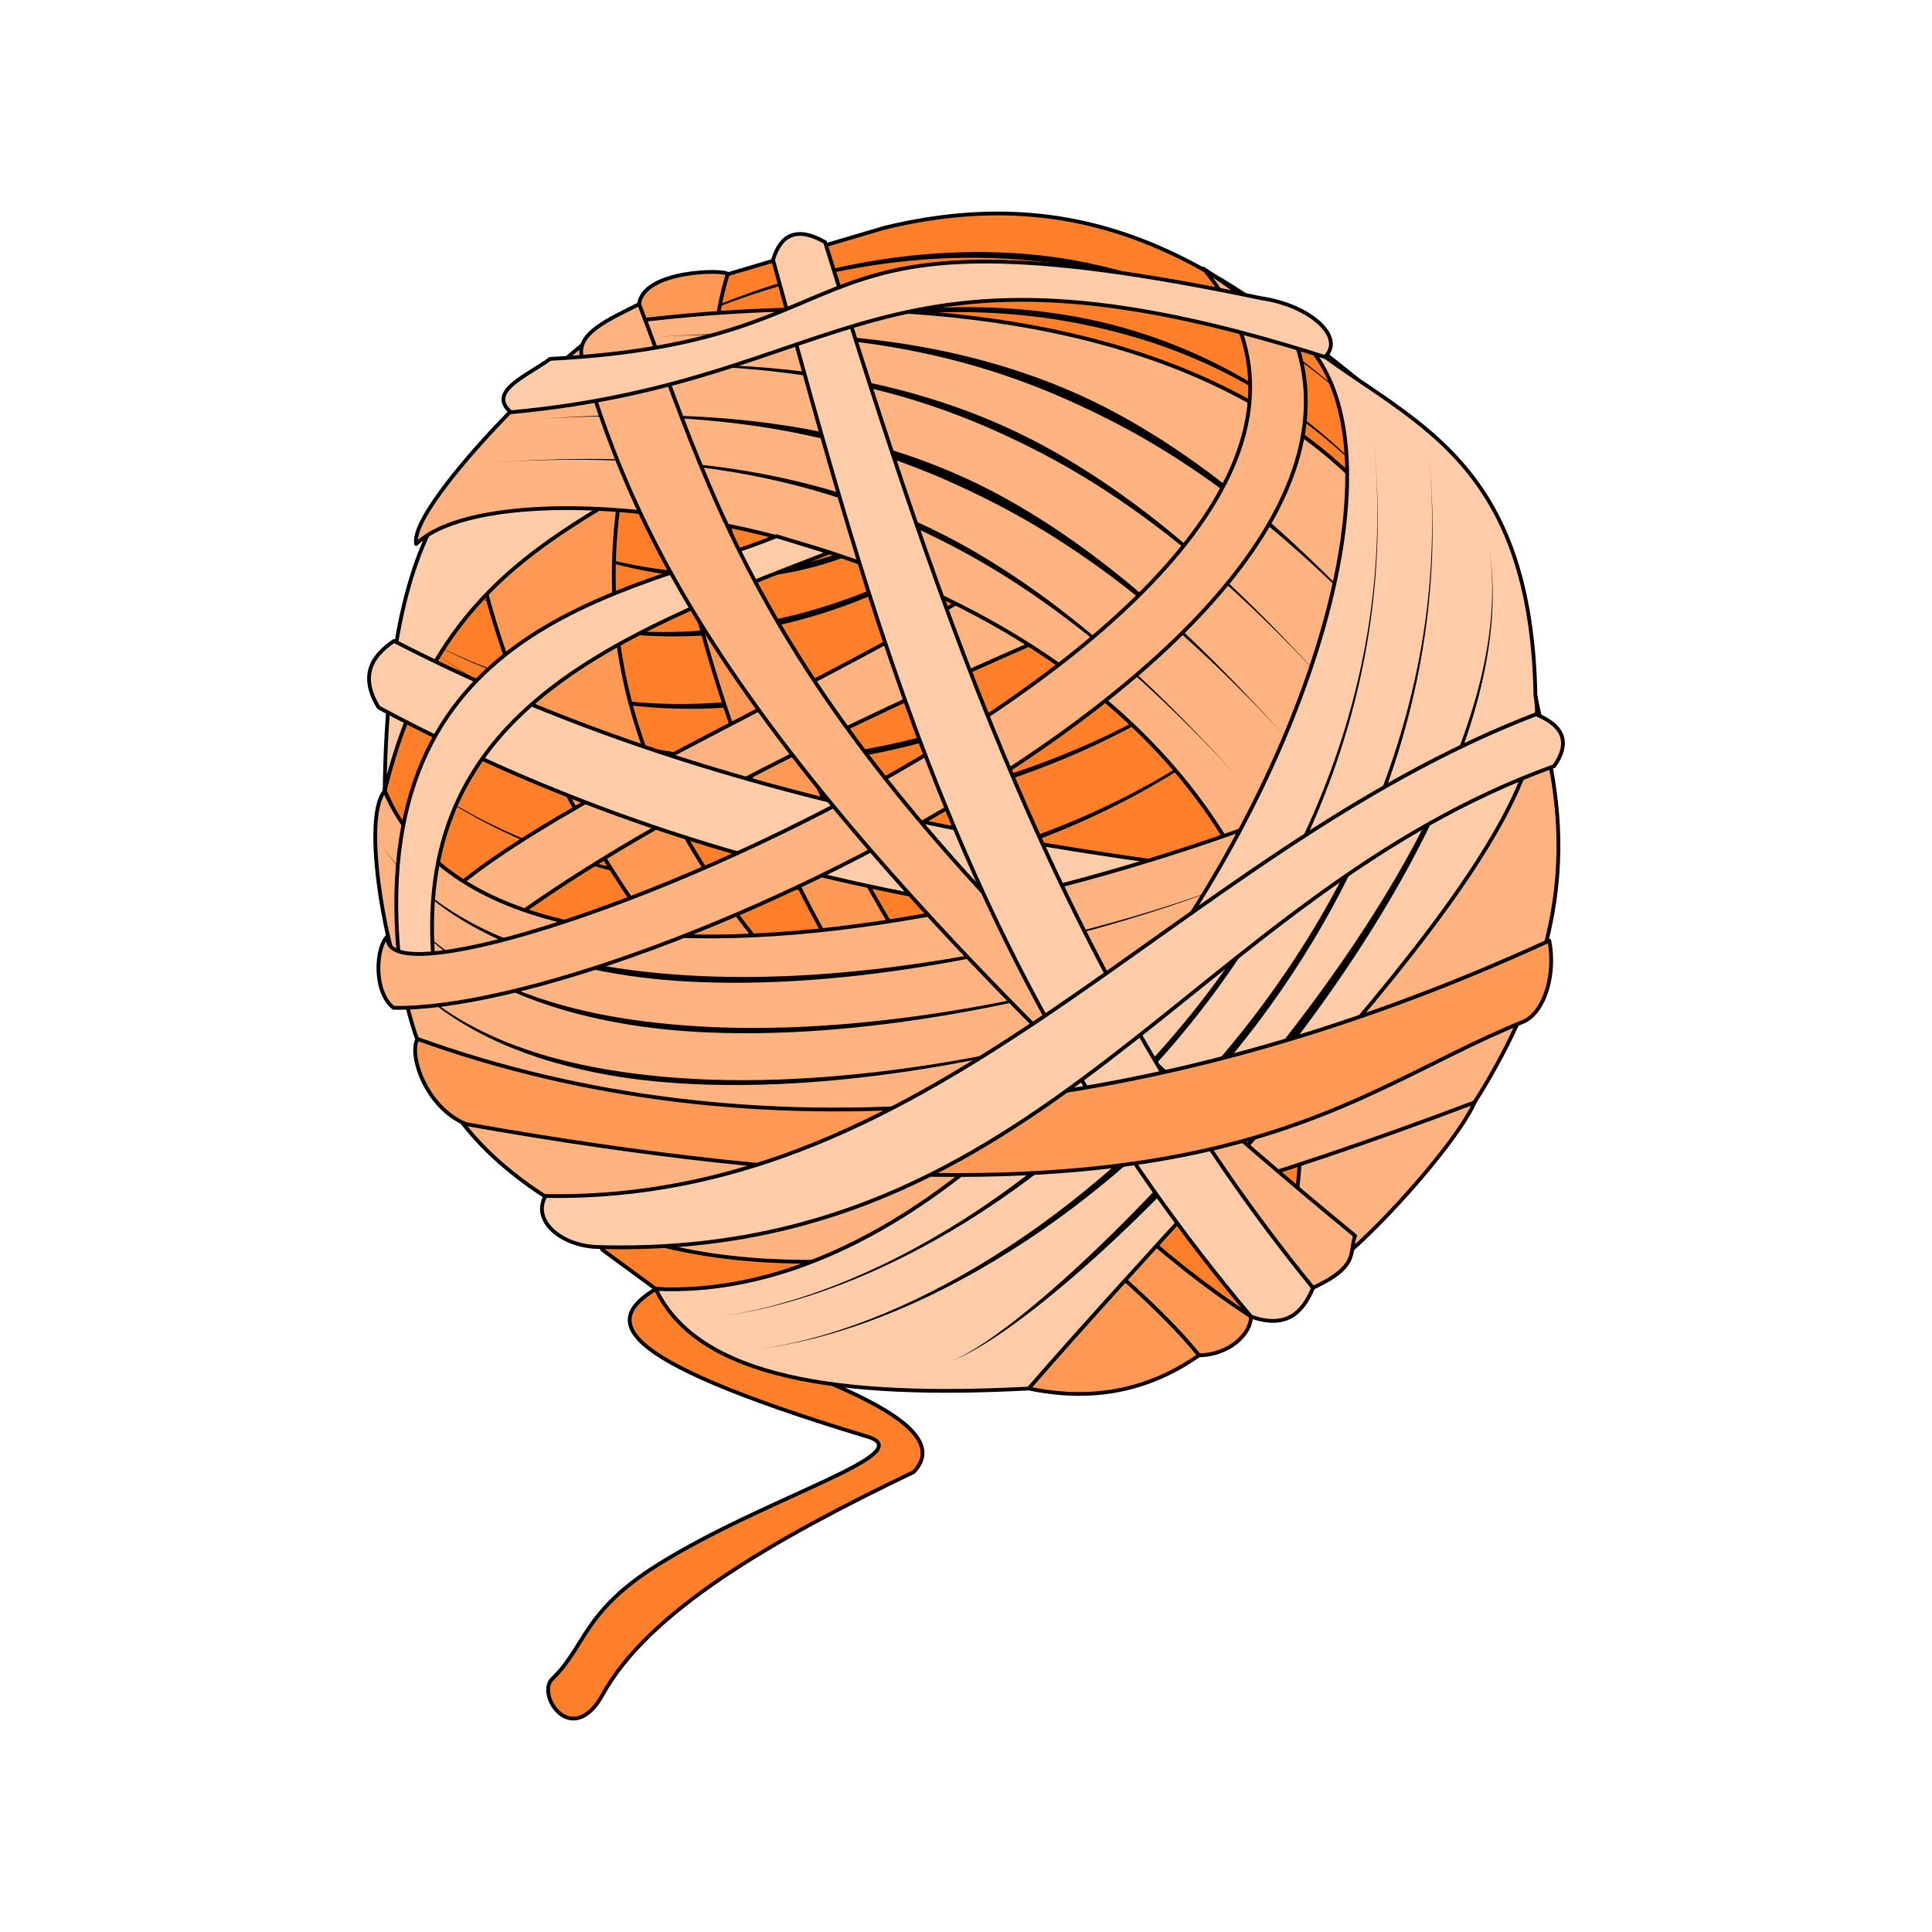 <?xml version="1.0" encoding="UTF-8"?>
<svg cursor="default" version="1.1" viewBox="0 0 256 256" xmlns="http://www.w3.org/2000/svg">
 <path d="m86.893 170.79c-6.494 3.993-7.077 8.926 27.756 19.485 8.141 2.174-13.005 7.964-27.594 17.135-9.825 6.176-9.459 10.782-13.878 15.051-2.2 2.126 2.646 9.393 6.702 2.048 6.065-10.983 22.339-20.42 41.198-29.465 9.001-9.544-37.633-18.095-27.163-21.565z" fill="#ff7f2a" stroke="#000" stroke-linecap="round" stroke-linejoin="round" stroke-width=".5"/>
 <path d="m50.971 104.81 28.842 60.789 7.08 5.19 78.882 3.666 35.381-55.004-20.984-68.933c-17.092-13.793-34.326-27.331-63.035-20.321l-20.714 6.141c-15.798 22.507-41.67 40.08-45.452 68.472z" fill="#ff7f2a" stroke="#000" stroke-linecap="round" stroke-linejoin="round" stroke-width=".5"/>
 <g>
  <path d="m79.616 48.536c3.007-1.999 9.727-5.996 19.598-9.347 8.547-2.901 17.509-4.647 26.387-4.98 5.497-0.206 10.025 0.163 13.403 0.598 3.468 0.446 9.233 1.366 15.94 3.8 5.731 2.08 11.308 4.953 16.65 8.716 5.299 3.732 9.368 7.644 12.097 10.564-2.736-2.929-6.73-6.879-11.985-10.72-5.289-3.866-10.83-6.874-16.564-9.088-6.707-2.59-12.529-3.637-16.033-4.088-3.41-0.439-8.002-0.771-13.539-0.497-8.943 0.443-17.942 2.348-26.459 5.397-9.85 3.526-16.486 7.644-19.495 9.644z"/>
  <path d="m85.201 51.198c3.191-1.69 10.275-4.998 20.431-7.35 8.793-2.036 17.885-2.882 26.752-2.33 5.491 0.342 9.959 1.16 13.277 1.929 3.407 0.789 9.051 2.278 15.482 5.368 5.495 2.64 10.759 6.054 15.7 10.33 4.901 4.241 8.561 8.538 10.985 11.716-2.431-3.187-6.012-7.514-10.859-11.859-4.878-4.373-10.092-7.917-15.578-10.691-6.416-3.245-12.104-4.865-15.546-5.663-3.35-0.776-7.886-1.564-13.422-1.842-8.943-0.449-18.087 0.551-26.865 2.737-10.152 2.528-17.165 5.965-20.358 7.656z"/>
  <path d="m178.59 80.153c-1.44 2.583-3.931 6.258-8.229 10.503-3.209 3.17-7.229 6.46-12.109 9.647-9.88 6.452-21.208 11.144-32.403 13.885-6.956 1.703-12.845 2.411-17.163 2.734-4.488 0.336-11.873 0.644-20.539-0.63-7.378-1.085-14.539-3.142-21.332-6.262-6.74-3.095-11.844-6.658-15.247-9.374 3.41 2.721 8.45 6.337 15.166 9.547 6.761 3.231 13.916 5.429 21.326 6.645 8.696 1.427 16.166 1.23 20.687 0.892 4.35-0.325 10.292-1.082 17.274-2.86 11.241-2.862 22.574-7.72 32.403-14.316 4.857-3.259 8.844-6.609 12.02-9.824 4.255-4.305 6.704-8.004 8.144-10.587z"/>
  <path d="m178.61 70.817c-1.44 2.583-3.931 6.258-8.229 10.503-3.209 3.17-7.229 6.46-12.109 9.647-9.88 6.452-21.208 11.144-32.403 13.885-6.956 1.703-12.845 2.411-17.163 2.734-4.488 0.336-11.873 0.644-20.539-0.63-7.378-1.085-14.539-3.143-21.332-6.262-6.74-3.095-11.844-6.658-15.247-9.374 3.41 2.721 8.45 6.337 15.166 9.547 6.761 3.231 13.916 5.429 21.326 6.645 8.696 1.427 16.166 1.23 20.687 0.892 4.35-0.325 10.292-1.082 17.274-2.86 11.241-2.862 22.574-7.72 32.403-14.316 4.857-3.259 8.844-6.609 12.02-9.824 4.255-4.305 6.704-8.004 8.144-10.587z"/>
  <path d="m172.16 62.02c-2.616 4.692-8.183 12.509-18.811 20.453-8.901 6.653-18.966 11.575-29.034 14.539-6.249 1.84-11.563 2.655-15.485 3.055-4.071 0.415-10.792 0.851-18.824-0.3-6.843-0.981-13.585-2.957-20.115-6.025-6.477-3.043-11.526-6.597-14.929-9.312 3.409 2.72 8.394 6.327 14.846 9.485 6.497 3.18 13.233 5.297 20.113 6.41 8.07 1.305 14.882 0.98 18.992 0.561 3.96-0.404 9.329-1.27 15.607-3.188 10.116-3.09 20.179-8.18 29.018-14.972 10.568-8.12 16.003-16.007 18.621-20.704z"/>
  <path d="m155.95 61.172c-2.27 2.808-7.483 8.635-15.897 14.789-7.285 5.329-15.312 9.68-23.682 12.658-5.183 1.844-9.613 2.848-12.966 3.446-3.442 0.614-9.218 1.463-16.346 1.15-6.09-0.267-12.273-1.338-18.497-3.327-6.174-1.973-11.228-4.486-14.706-6.454 3.488 1.974 8.482 4.546 14.646 6.636 6.204 2.103 12.392 3.313 18.526 3.707 7.175 0.461 13.043-0.284 16.521-0.904 3.385-0.603 7.866-1.662 13.066-3.583 8.399-3.102 16.414-7.617 23.627-13.077 8.341-6.315 13.439-12.232 15.71-15.042z"/>
  <path d="m152.36 51.511c-2.392 2.648-7.594 8.151-15.298 14.038-6.802 5.198-14.131 9.552-21.856 12.676-4.777 1.932-8.857 3.052-11.967 3.752-3.184 0.717-8.542 1.76-15.222 1.772-5.712 0.01-11.562-0.728-17.522-2.331-5.911-1.59-10.821-3.739-14.219-5.446 3.408 1.712 8.26 3.923 14.167 5.63 5.945 1.718 11.806 2.595 17.568 2.71 6.735 0.134 12.188-0.809 15.408-1.534 3.141-0.707 7.27-1.884 12.059-3.893 7.746-3.25 15.054-7.764 21.777-13.088 7.622-6.037 12.713-11.638 15.105-14.286z"/>
  <path d="m142.82 48.684c-2.103 2.602-7.106 8.651-13.201 13.841-5.531 4.71-11.372 8.284-17.722 10.548-3.918 1.397-7.357 2.053-10 2.401-2.721 0.359-7.303 0.794-13.34 0.094-5.155-0.598-10.607-1.929-16.371-4.084-5.706-2.133-10.678-4.691-14.147-6.655 3.483 1.972 8.387 4.584 14.079 6.833 5.733 2.266 11.18 3.736 16.368 4.464 6.076 0.852 10.749 0.527 13.519 0.162 2.685-0.354 6.186-1.065 10.137-2.544 6.405-2.398 12.233-6.144 17.684-10.981 5.98-5.308 10.918-11.509 12.995-14.079z"/>
 </g>
 <g stroke="#000" stroke-linecap="round" stroke-linejoin="round" stroke-width=".5">
  <path d="m96.423 36.335c-0.082-0.667-11.223-0.603-11.73 3.959 6.599 49.164 19.009 97.452 74.19 139.29 4.034-0.055 6.86-2.848 6.891-5.132-48.621-31.682-79.536-105.66-69.352-138.12z" fill="#f95"/>
  <path d="m63.287 73.87c9.715 44.464 45.807 74.931 73.017 110.11 7.894 1.655 15.467 0.588 22.58-4.399-21.082-25.925-90.27-58.161-75.51-120.23z" fill="#f95"/>
  <path d="m50.971 104.81c5.791-23.789 18.767-31.696 31.817-39.441l-22.58-0.293c-5.689 7.092-9.019 19.745-9.237 39.734z" fill="#fca"/>
  <path d="m53.023 128.41c0.221-14.736 51.94-34.198 81.961-53.517l9.53 7.038c-44.588 18.877-72.308 34.687-86.8 48.092z" fill="#ffb380"/>
  <path d="m55.138 72.08c-1.036-5.408 22.811-28.833 26.541-29.237 50.018-6.67 134.83-0.57 113.71 103.22-2.515 6.099-20.65 26.343-25.944 25.291 23.46-95.348-98.477-114.7-114.3-99.272z" fill="#ffb380"/>
  <path d="m200.29 126.68c3.057-1.688 3.727-3.998 0.866-7.228-51.228-4.738-102.24-10.41-148.95-34.523-3.084 2.081-4.54 4.744-2.027 8.823 52.625 28.181 101.28 29.953 150.11 32.928z" fill="#fca"/>
 </g>
 <g>
  <path d="m64.072 61.377c7.719-0.57 19.096-0.905 30.883 0.832 10.981 1.618 19.25 4.558 25.444 7.331 1.002 0.449 1.897 0.869 2.665 1.24 4.738 2.284 11.548 5.943 19.889 12.45 9.095 7.095 17.01 15.279 21.893 20.655-4.921-5.417-12.595-13.666-21.625-20.993-8.207-6.659-15.066-10.55-19.809-12.836-0.775-0.374-1.679-0.793-2.694-1.238-6.266-2.744-14.677-5.545-25.712-6.981-11.889-1.547-23.18-1.034-30.934-0.461z"/>
  <path d="m69.989 55.605c7.715-0.57 19.116-0.845 30.866 0.951 11.153 1.705 19.384 4.751 25.361 7.437 0.691 0.311 1.322 0.603 1.885 0.868 4.942 2.325 11.998 5.991 20.691 12.695 9.124 7.036 17.107 15.202 21.971 20.557-4.921-5.417-12.53-13.69-21.547-21.09-8.473-6.954-15.611-11.002-20.564-13.333-0.571-0.269-1.212-0.561-1.917-0.868-6.078-2.653-14.558-5.474-25.795-6.875-11.921-1.486-23.175-0.916-30.951-0.341z"/>
  <path d="m75.707 48.86c7.721-0.57 19.109-0.876 30.875 0.889 11.176 1.676 19.434 4.705 25.405 7.379 0.671 0.3 1.284 0.584 1.832 0.841 4.957 2.329 12.042 6.04 20.735 12.786 9.113 7.073 17.059 15.252 21.927 20.612-4.913-5.409-12.563-13.674-21.591-21.035-8.517-6.946-15.667-10.962-20.634-13.295-0.554-0.26-1.176-0.544-1.857-0.842-6.051-2.649-14.508-5.499-25.751-6.933-11.902-1.518-23.173-0.977-30.942-0.403z"/>
  <path d="m85.531 44.755c7.72-0.57 19.12-0.846 30.866 0.947 11.319 1.728 19.562 4.829 25.366 7.427 0.463 0.207 0.895 0.404 1.292 0.588 5.101 2.355 12.36 6.084 21.286 12.976 9.128 7.048 17.103 15.22 21.962 20.569-4.911-5.406-12.534-13.684-21.556-21.079-8.71-7.139-16.051-11.248-21.165-13.609-0.403-0.186-0.842-0.384-1.313-0.59-5.889-2.579-14.391-5.461-25.79-6.885-11.917-1.489-23.168-0.92-30.95-0.345z"/>
 </g>
 <path d="m50.971 104.81c-3.458 4.193 1.277 25.062 2.053 23.606 1.567 10.789 6.062 19.95 14.662 26.832 26.04 21.389 73.282 11.41 127.7-9.184 17.084-26.948 9.863-44.177 8.072-53.863-44.055 25.957-136.43 49.979-152.49 12.609z" fill="#ffb380" stroke="#000" stroke-linecap="round" stroke-linejoin="round" stroke-width=".5"/>
 <g>
  <path d="m166.62 115.75c-5.045 2.087-15.159 5.811-29.041 8.959-11.842 2.685-23.503 4.277-34.132 4.658-6.587 0.236-11.707-0.029-15.399-0.354-0.378-0.033-0.784-0.07-1.214-0.113-3.88-0.38-9.398-1.116-15.105-2.844-4.714-1.428-8.996-3.36-12.711-5.877-4.815-3.263-7.68-6.844-9.369-9.523 1.689 2.679 4.465 6.316 9.235 9.715 3.679 2.621 7.946 4.677 12.675 6.223 5.717 1.869 11.287 2.717 15.192 3.121 0.434 0.045 0.843 0.084 1.224 0.117 3.716 0.327 8.891 0.553 15.5 0.249 10.667-0.489 22.36-2.234 34.175-5.065 13.89-3.328 23.9-7.168 28.97-9.265z"/>
  <path d="m168.01 122.47c-5.047 2.087-15.156 5.816-29.038 8.972-11.811 2.685-23.477 4.288-34.134 4.675-6.761 0.245-12-0.038-15.767-0.384-0.269-0.025-0.553-0.052-0.85-0.081-3.792-0.374-9.346-1.107-15.108-2.857-4.706-1.43-8.99-3.365-12.71-5.89-4.815-3.269-7.676-6.853-9.364-9.529 1.688 2.678 4.466 6.313 9.24 9.708 3.686 2.622 7.957 4.671 12.677 6.21 5.771 1.881 11.375 2.718 15.189 3.108 0.299 0.031 0.585 0.058 0.857 0.083 3.789 0.348 9.081 0.594 15.863 0.285 10.692-0.486 22.386-2.23 34.173-5.048 13.889-3.321 23.903-7.155 28.973-9.252z"/>
  <path d="m166.55 129.36c-5.055 2.091-15.156 5.824-29.035 8.986-11.596 2.642-23.291 4.294-34.136 4.69-6.88 0.251-12.383-0.04-16.621-0.472-0.746-0.076-1.44-0.155-2.08-0.234-3.077-0.379-7.896-1.088-13.025-2.647-4.626-1.406-8.932-3.326-12.709-5.889-4.824-3.274-7.686-6.863-9.366-9.527 1.681 2.666 4.455 6.307 9.239 9.71 3.743 2.663 8.037 4.699 12.677 6.211 5.138 1.674 10.001 2.469 13.096 2.851 0.645 0.08 1.344 0.158 2.096 0.233 4.266 0.423 9.814 0.673 16.716 0.361 10.88-0.493 22.596-2.272 34.171-5.033 13.882-3.311 23.903-7.14 28.976-9.238z"/>
 </g>
 <g stroke="#000" stroke-linecap="round" stroke-linejoin="round" stroke-width=".5">
  <path d="m102.88 71.045c-18.244 7.556-55.193 10.903-49.852 57.369l4.692 1.613c-4.388-34.832 22.449-45.37 52.169-56.825z" fill="#fca"/>
  <path d="m51.411 124.01c-1.626 1.366-1.998 7.393 0.733 9.53 32.106 0.606 136.45-48.874 118.91-89.879l-11.583-8.064c37.878 45.156-110.7 103.38-108.06 88.412z" fill="#ffb380"/>
  <path d="m86.893 170.79c5.63 11.921 24.698 14.517 49.411 13.196 29.509-33.92 70.523-73.209 67.152-91.785-0.622-33.918-19.103-36.709-32.403-48.532 27.788 21.142-26.938 129.89-84.16 127.12z" fill="#fca"/>
 </g>
 <g>
  <path d="m181.83 56.771c0.589 4.876 1.006 11.569 0.324 19.482-0.687 7.974-2.407 16.237-5.38 24.629-5.597 15.798-14.184 28.002-21.231 36.258-1.426 1.67-2.731 3.113-3.84 4.301-5.436 5.832-14.139 14.165-25.965 21.351-6.412 3.897-12.59 6.744-18.275 8.691-5.629 1.927-10.106 2.742-13.117 3.104 3.014-0.363 7.492-1.122 13.16-2.977 5.722-1.873 11.956-4.634 18.448-8.457 11.94-7.031 20.864-15.344 26.311-21.188 1.115-1.197 2.424-2.652 3.849-4.34 7.044-8.344 15.542-20.72 20.993-36.626 2.896-8.452 4.534-16.748 5.155-24.736 0.617-7.931 0.157-14.612-0.432-19.491z"/>
  <path d="m189.11 58.388c0.589 4.88 0.989 11.587 0.252 19.562-0.742 8.034-2.545 16.401-5.635 24.943-5.783 15.991-14.58 28.522-21.876 37.109-1.598 1.881-3.058 3.495-4.282 4.81-5.493 5.901-14.26 14.389-26.074 21.767-5.57 3.478-10.997 6.187-16.113 8.182-6.759 2.636-12.059 3.667-15.516 4.083 3.463-0.417 8.764-1.353 15.596-3.874 5.167-1.907 10.664-4.52 16.325-7.915 11.964-7.175 21.02-15.639 26.525-21.553 1.234-1.325 2.696-2.958 4.293-4.866 7.287-8.704 15.966-21.458 21.558-37.59 2.989-8.62 4.685-17.031 5.341-25.085 0.651-7.997 0.196-14.69-0.394-19.574z"/>
  <path d="m197.03 70.998c0.748 3.627 1.246 8.88 0.021 16.049-0.913 5.344-2.68 11.161-5.355 17.429-5.84 13.683-14.687 26.42-21.261 34.891-1.355 1.746-2.585 3.274-3.622 4.533-5.135 6.236-13.185 15.118-22.401 23.347-4.223 3.771-7.958 6.743-11.035 8.903-1.731 1.215-3.175 2.118-4.365 2.781-1.568 0.874-2.63 1.299-3.338 1.527 0.709-0.228 1.759-0.686 3.291-1.609 1.163-0.7 2.572-1.65 4.257-2.914 2.994-2.246 6.632-5.319 10.743-9.178 9.111-8.554 16.686-17.284 21.912-23.629 1.03-1.251 2.265-2.768 3.627-4.491 6.624-8.385 15.617-20.865 21.683-34.384 2.774-6.182 4.646-11.94 5.652-17.244 1.349-7.114 0.941-12.385 0.193-16.011z"/>
 </g>
 <g stroke="#000" stroke-linecap="round" stroke-linejoin="round" stroke-width=".5">
  <path d="m84.693 40.294c-3.87 1.965-8.276 3.796-7.624 6.891 7.843 26.53 22.106 56.898 96.916 123.45 6.237-2.881 4.757-4.733 5.572-6.891-76.411-62.756-82.706-91.692-94.864-123.45z" fill="#ffb380"/>
  <path d="m102.43 34.429c1.018-3.34 3.139-4.475 6.891-2.346 15.258 49.132 31.385 97.858 64.66 138.56-1.397 3.449-3.699 5.425-8.211 3.812-38.481-45.637-50.304-92.866-63.34-140.02z" fill="#fca"/>
  <path d="m205.29 124.64c0.855 4.255-0.491 9.288-3.325 10.694-25.684 10.281-41.642 31.097-140.24 13.612-5.415-2.282-7.589-9.306-6.4-11.282 44.054 15.878 96.5 11.548 149.96-13.023z" fill="#f95"/>
  <path d="m205.94 101.51c1.991-2.869 1.568-5.236-2.428-6.863-48.019 18.465-78.663 64.732-131.23 63.83-1.842 3.233 1.992 6.558 6.787 6.754 59.341 1.768 78.619-46.315 126.87-63.721z" fill="#fca"/>
  <path d="m72.883 47.554c-2.774 2.121-8.487 4.297-5.181 7.069 45.173-4.155 48.399-26.283 107.84-7.326 2.743-2.514-1.808-6.813-8.421-7.781-65.416-13.702-48.234 5.68-94.234 8.038z" fill="#fca"/>
 </g>
</svg>
